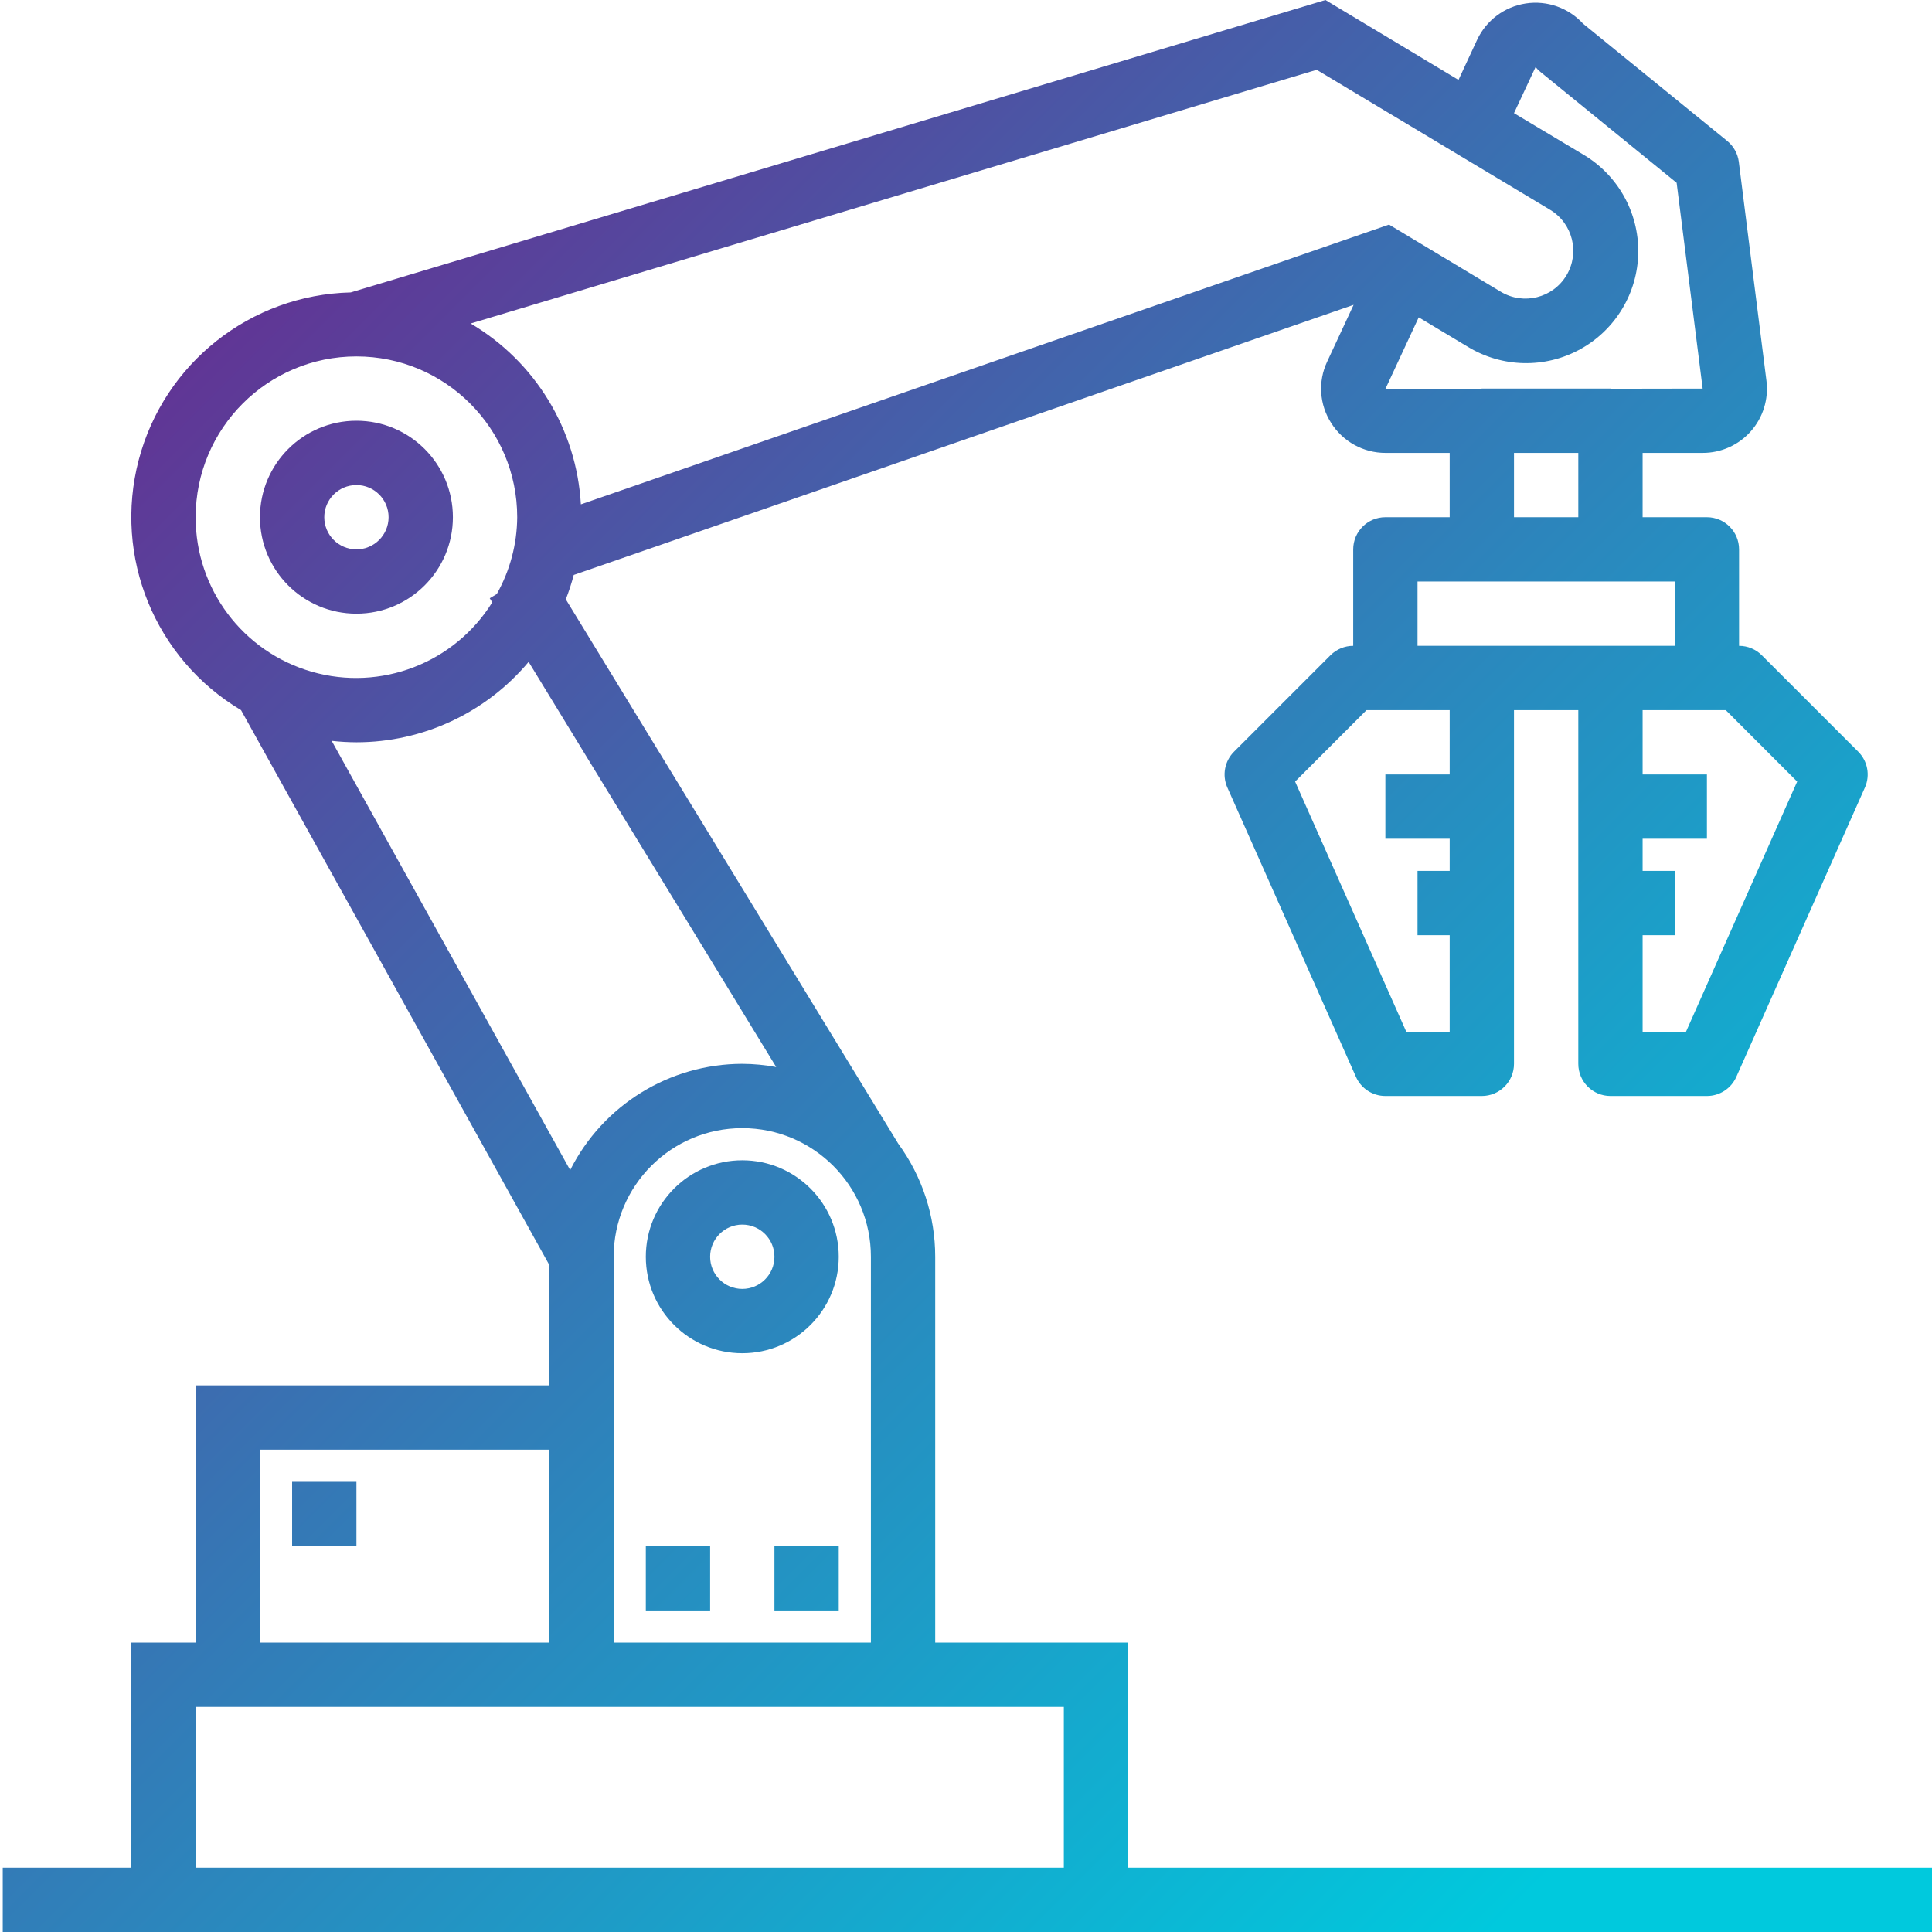 <svg height="480pt" viewBox="0 0 480 480.68" width="480pt" xmlns="http://www.w3.org/2000/svg" xmlns:xlink="http://www.w3.org/1999/xlink"><linearGradient id="a"><stop offset="0" stop-color="#662d91"/><stop offset=".437" stop-color="#3873b3"/><stop offset="1" stop-color="#00c9dd"/></linearGradient><linearGradient id="b" gradientUnits="userSpaceOnUse" x1="27.02" x2="404.604" xlink:href="#a" y1="70" y2="447.584"/><linearGradient id="c" gradientUnits="userSpaceOnUse" x1="-15.66" x2="361.924" xlink:href="#a" y1="112.68" y2="490.264"/><linearGradient id="d" gradientUnits="userSpaceOnUse" x1="28.34" x2="405.924" xlink:href="#a" y1="68.68" y2="446.264"/><linearGradient id="e" gradientUnits="userSpaceOnUse" x1="-99.66" x2="277.924" xlink:href="#a" y1="196.68" y2="574.264"/><linearGradient id="f" gradientUnits="userSpaceOnUse" x1="-63.66" x2="313.924" xlink:href="#a" y1="160.68" y2="538.264"/><linearGradient id="g" gradientUnits="userSpaceOnUse" x1="-47.66" x2="329.924" xlink:href="#a" y1="144.68" y2="522.264"/><path d="m280.34 408.68h-48v-96c0-10.125-3.227-19.984-9.207-28.152l-82.703-135.414c.773-1.984 1.434-4.008 1.973-6.066l194.035-67.199-6.602 14.176c-2.293 4.906-1.914 10.641 1.008 15.199 2.918 4.641 8.016 7.457 13.496 7.457h16v16h-16c-4.418 0-8 3.582-8 8v24c-2.121 0-4.156.844-5.656 2.344l-24 24c-2.34 2.34-3 5.879-1.656 8.906l32 72c1.285 2.887 4.148 4.75 7.312 4.75h24c4.418 0 8-3.582 8-8v-88h16v88c0 4.418 3.582 8 8 8h24c3.164 0 6.027-1.863 7.312-4.75l32-72c1.344-3.027.684-6.566-1.656-8.906l-24-24c-1.5-1.5-3.535-2.344-5.656-2.344v-24c0-4.418-3.582-8-8-8h-16v-16h14.938c4.578.016 8.945-1.941 11.984-5.371 3.039-3.426 4.457-7.996 3.895-12.539l-6.879-54.496c-.258-2.043-1.293-3.91-2.891-5.211l-35.863-29.176c-3.609-3.945-8.953-5.836-14.242-5.031-5.293.801-9.832 4.191-12.109 9.031l-4.641 9.992-33.102-19.879-242.504 72.754c-24.914.59-46.426 17.59-52.754 41.691-6.332 24.102 4.051 49.48 25.457 62.234l76.711 138.074v29.926h-88v64h-16v56h-32v16h480v-16h-200zm80-216h-16v16h16v8h-8v16h8v24h-10.801l-27.656-62.223 17.77-17.777h20.688zm86.457 1.777-27.656 62.223h-10.801v-24h8v-16h-8v-8h16v-16h-16v-16h20.688zm-30.457-33.777h-64v-16h64zm-24-32h-16v-16h16zm-10.633-112c.352.434.746.832 1.176 1.184l33.922 27.617 6.473 51.199-22.746.039c-.07 0-.129-.039-.191-.039h-32c-.16 0-.305.082-.465.098h-23.535l8.297-17.824 12.199 7.32c8.551 5.211 19.238 5.445 28.004.605 8.77-4.84 14.27-14.008 14.414-24.02.145-10.016-5.09-19.336-13.715-24.426l-17.199-10.281zm3.609 35.512c5.633 3.383 7.457 10.691 4.074 16.324-3.379 5.633-10.688 7.457-16.324 4.078l-27.812-16.715-201.074 69.602c-1.074-18.629-11.355-35.5-27.422-44.992l210.496-63.129zm-336.977 76.488c0-22.09 17.91-40 40-40s40 17.91 40 40c-.047 6.695-1.793 13.27-5.078 19.105l-1.754 1.062.625 1.016c-9.426 15.141-27.754 22.188-44.895 17.266s-28.938-20.617-28.898-38.449zm40 56c16.535 0 32.223-7.324 42.84-20l61.602 100.801c-2.785-.52-5.609-.785-8.441-.801-18.121.023-34.684 10.25-42.824 26.441l-59.336-106.801c2.047.234 4.102.352 6.16.359zm64 128c0-17.672 14.328-32 32-32s32 14.328 32 32v96h-64zm-88 48h72v48h-72zm-16 104v-40h216v40zm0 0" fill="url(#b)"/><path d="m184.34 336.68c13.254 0 24-10.746 24-24 0-13.254-10.746-24-24-24s-24 10.746-24 24c0 13.254 10.746 24 24 24zm0-32c4.418 0 8 3.582 8 8 0 4.418-3.582 8-8 8-4.418 0-8-3.582-8-8 0-4.418 3.582-8 8-8zm0 0" fill="url(#c)"/><path d="m88.34 152.68c13.254 0 24-10.746 24-24 0-13.254-10.746-24-24-24s-24 10.746-24 24c0 13.254 10.746 24 24 24zm0-32c4.418 0 8 3.582 8 8 0 4.418-3.582 8-8 8-4.418 0-8-3.582-8-8 0-4.418 3.582-8 8-8zm0 0" fill="url(#d)"/><path d="m72.34 368.68h16v16h-16zm0 0" fill="url(#e)"/><path d="m160.34 384.68h16v16h-16zm0 0" fill="url(#f)"/><path d="m192.34 384.68h16v16h-16zm0 0" fill="url(#g)"/></svg>